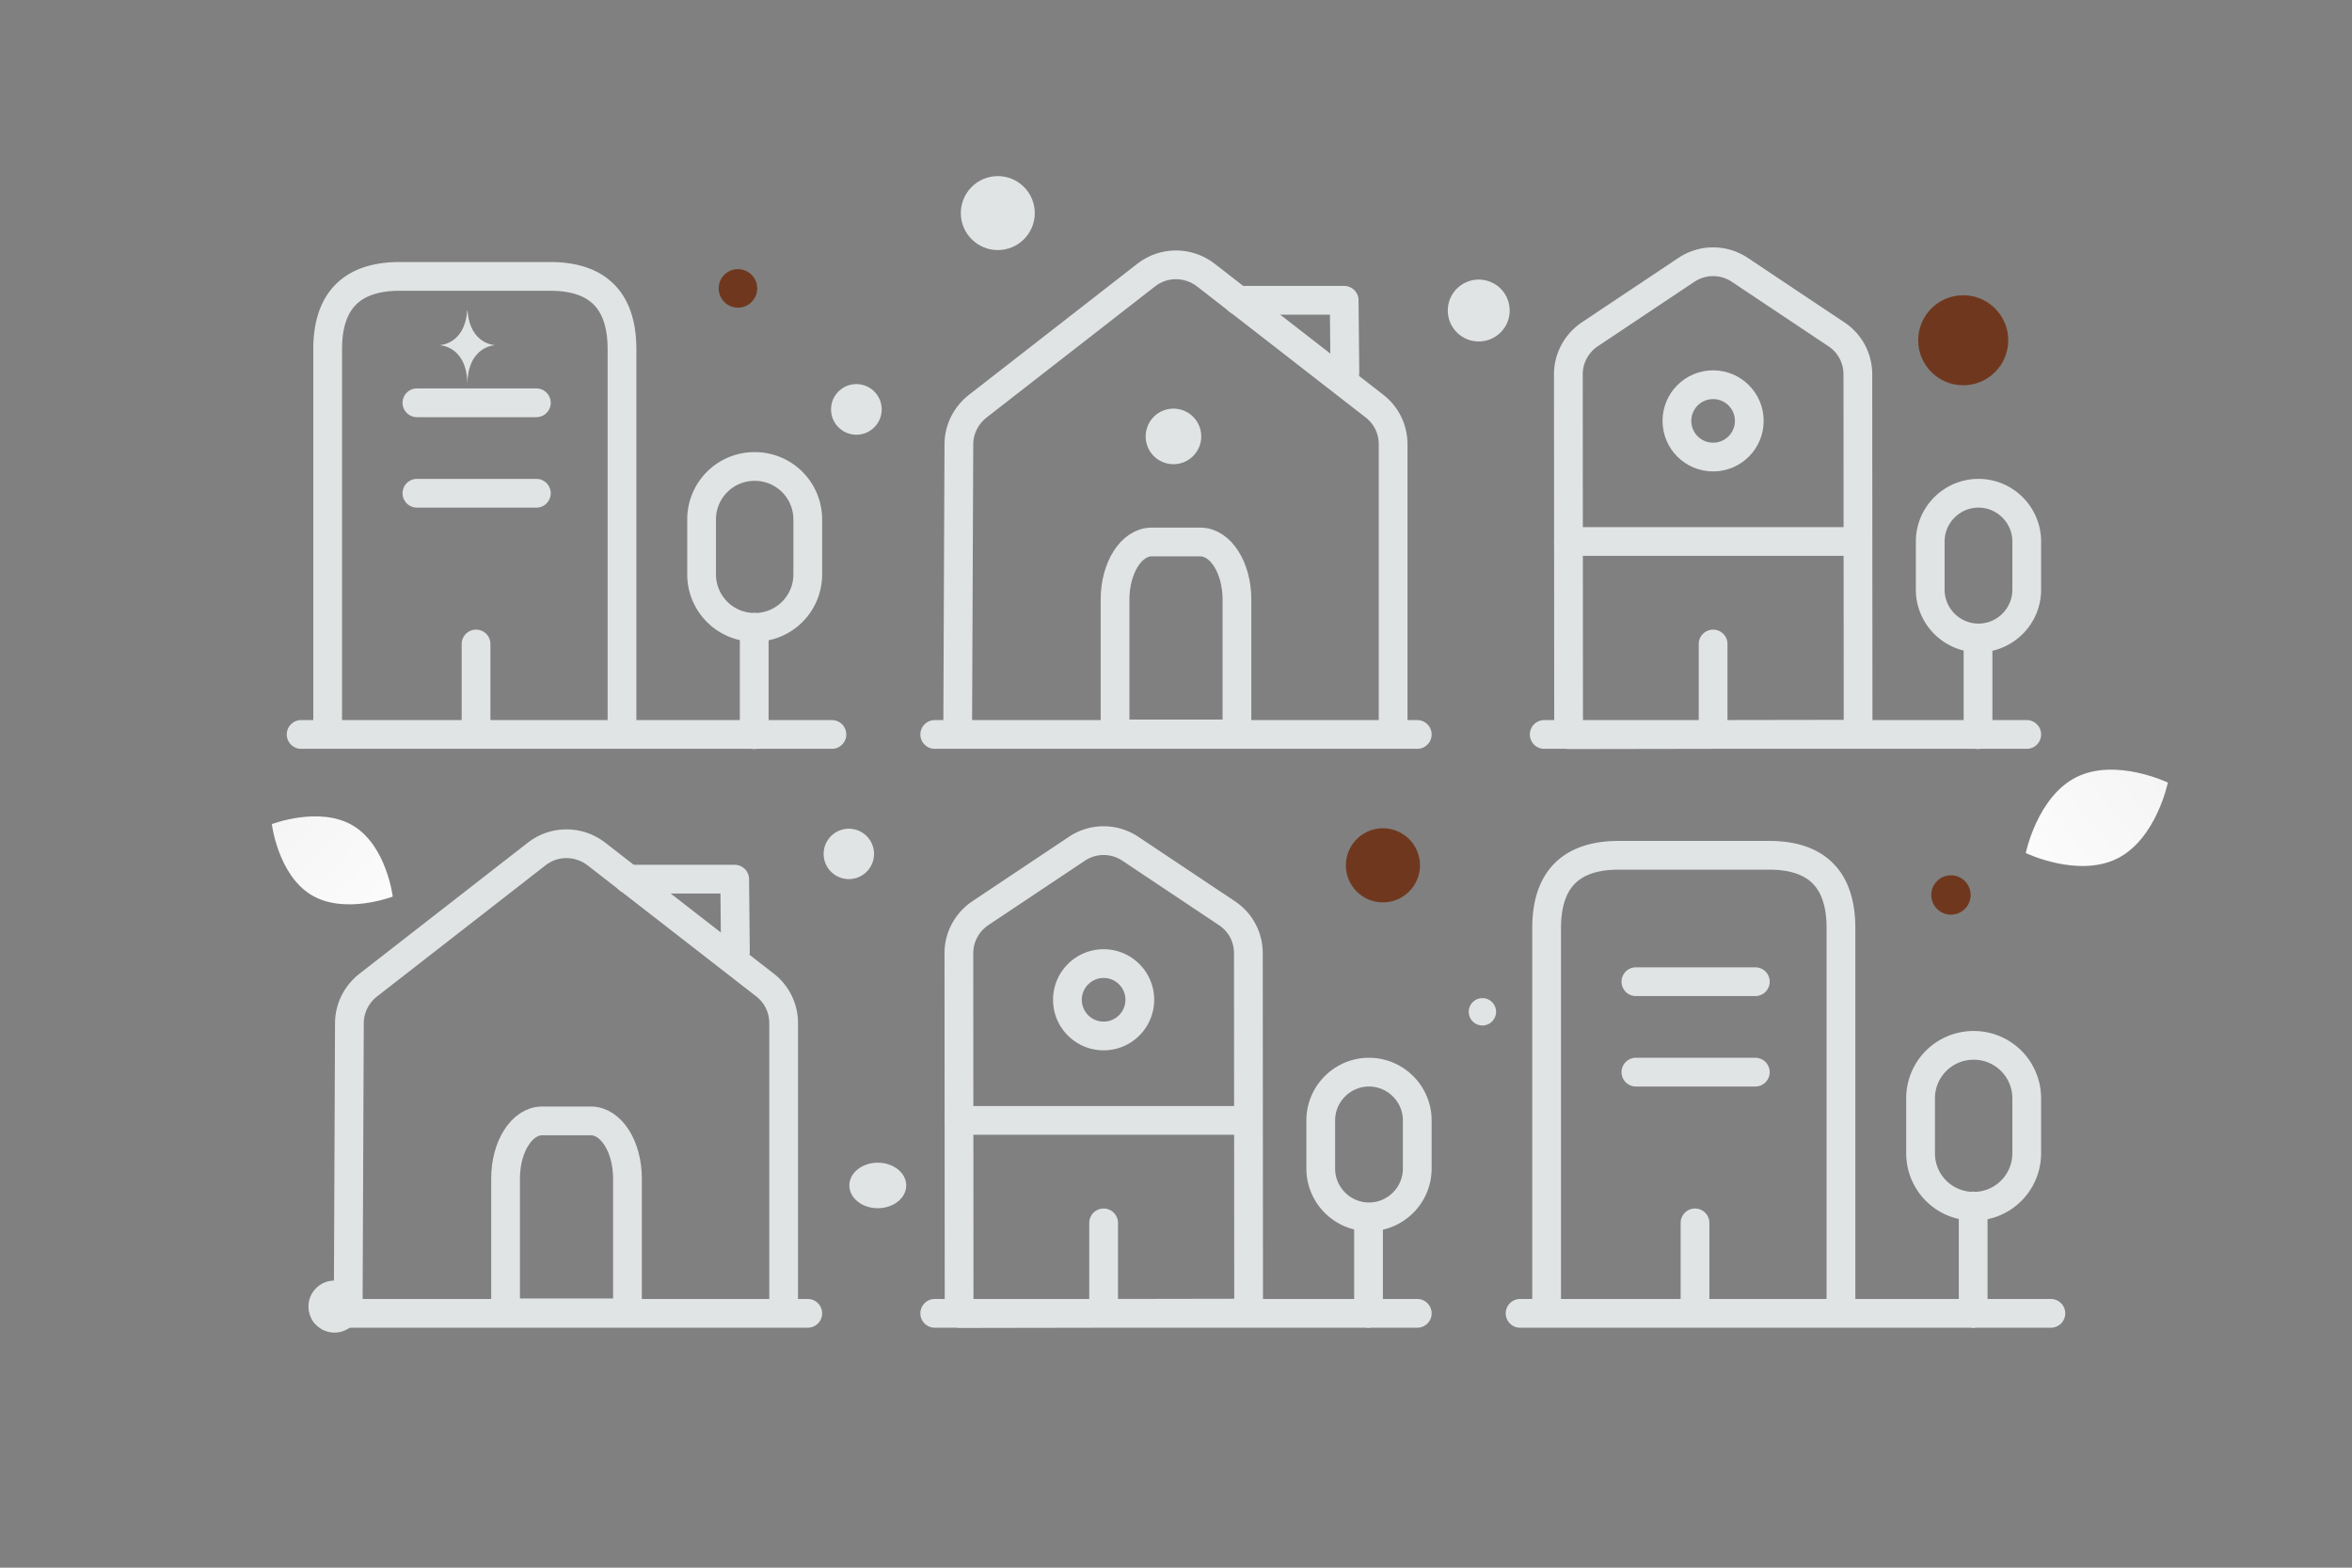 <svg width="900" height="600" viewBox="0 0 900 600" fill="none" xmlns="http://www.w3.org/2000/svg"><rect x="0" y="0" width="900" height="600" fill="#808080" stroke="none"/><path fill="transparent" d="M0 0h900v600H0z"/><path d="M124.463 502.655h184.633" stroke="#E1E4E5" stroke-width="11" stroke-miterlimit="10" stroke-linecap="round" stroke-linejoin="round"/><path d="m133.235 502.656.461-111.057c0-5.632 2.678-10.986 7.109-14.494l64.621-50.312c6.647-5.17 15.971-5.17 22.71 0l64.622 50.22c4.523 3.508 7.108 8.862 7.108 14.586v111.057" stroke="#E1E4E5" stroke-width="11" stroke-miterlimit="10" stroke-linejoin="round"/><path d="M226.109 428.997h-18.658c-7.743 0-13.993 9.844-13.993 22.039v51.425h46.644v-51.425c0-12.195-6.25-22.039-13.993-22.039z" stroke="#E1E4E5" stroke-width="11" stroke-miterlimit="10" stroke-linejoin="round"/><path d="m281.404 364.181-.277-27.695h-40.619m117.176 166.169h184.632m-64.529-.092-110.78.185-.092-137.921c0-6.185 3.139-11.909 8.216-15.325l36.927-24.648a18.405 18.405 0 0 1 20.494 0l36.926 24.648c5.17 3.416 8.217 9.14 8.217 15.325l.092 137.736zm45.886.185v-37.019m.18-55.39c-10.155 0-18.463 8.308-18.463 18.463v18.464c0 10.154 8.308 18.463 18.463 18.463 10.155 0 18.463-8.309 18.463-18.463v-18.464c0-10.155-8.308-18.463-18.463-18.463zm-156.938 18.463h110.78m-55.39 73.853v-34.618" stroke="#E1E4E5" stroke-width="11" stroke-miterlimit="10" stroke-linecap="round" stroke-linejoin="round"/><path d="M422.305 396.492c7.648 0 13.848-6.2 13.848-13.848 0-7.648-6.2-13.847-13.848-13.847-7.647 0-13.847 6.199-13.847 13.847s6.2 13.848 13.847 13.848zm159.368 106.163h203.096m-29.724.093v-41.173m.179-61.483a20.251 20.251 0 0 0-20.31 20.31v20.955a20.251 20.251 0 0 0 20.31 20.31 20.251 20.251 0 0 0 20.309-20.31v-20.955a20.251 20.251 0 0 0-20.309-20.31zM591.823 502.655V355.226c0-18.555 9.232-27.879 27.603-27.879h57.513c18.371 0 27.51 9.324 27.51 27.879v147.429M625.982 375.72h45.697m-45.697 34.619h45.697m-23.077 92.316v-34.618M115.231 281.096h203.097m-29.724.093v-41.173m.178-61.483a20.25 20.25 0 0 0-20.309 20.309v20.956a20.252 20.252 0 0 0 20.309 20.31 20.252 20.252 0 0 0 20.31-20.31v-20.956a20.251 20.251 0 0 0-20.31-20.309zM125.383 281.096V133.667c0-18.556 9.232-27.88 27.603-27.88h57.513c18.371 0 27.51 9.324 27.51 27.88v147.429m-78.467-126.935h45.696m-45.696 34.619h45.696m-23.077 92.316v-34.619m175.523 34.619h184.632" stroke="#E1E4E5" stroke-width="11" stroke-miterlimit="10" stroke-linecap="round" stroke-linejoin="round"/><path d="m366.455 281.096.462-111.057c0-5.631 2.677-10.985 7.108-14.493l64.621-50.312c6.647-5.17 15.971-5.17 22.71 0l64.622 50.22c4.523 3.508 7.108 8.862 7.108 14.585v111.057" stroke="#E1E4E5" stroke-width="11" stroke-miterlimit="10" stroke-linejoin="round"/><path d="M459.329 207.437h-18.658c-7.743 0-13.993 9.844-13.993 22.04v51.425h46.644v-51.425c0-12.196-6.251-22.04-13.993-22.04z" stroke="#E1E4E5" stroke-width="11" stroke-miterlimit="10" stroke-linejoin="round"/><path d="m514.625 142.621-.277-27.694h-40.619m117.174 166.169h184.633m-64.528-.093-110.78.185-.092-137.92c0-6.186 3.139-11.91 8.216-15.325l36.927-24.649a18.41 18.41 0 0 1 20.494 0l36.926 24.649c5.17 3.415 8.216 9.139 8.216 15.325l.093 137.735zm45.886.185v-37.019m.18-55.389c-10.155 0-18.464 8.308-18.464 18.463v18.463c0 10.155 8.309 18.463 18.464 18.463 10.154 0 18.463-8.308 18.463-18.463v-18.463c0-10.155-8.309-18.463-18.463-18.463zm-156.938 18.463h110.779m-55.39 73.853v-34.619" stroke="#E1E4E5" stroke-width="11" stroke-miterlimit="10" stroke-linecap="round" stroke-linejoin="round"/><path d="M655.525 174.932c7.648 0 13.848-6.199 13.848-13.847s-6.2-13.848-13.848-13.848c-7.648 0-13.847 6.2-13.847 13.848 0 7.648 6.199 13.847 13.847 13.847z" stroke="#E1E4E5" stroke-width="11" stroke-miterlimit="10" stroke-linecap="round" stroke-linejoin="round"/><path d="M810.098 328.612c-15.011 7.446-34.934-2.128-34.934-2.128s4.428-21.643 19.447-29.079c15.011-7.446 34.926 2.118 34.926 2.118s-4.428 21.643-19.439 29.089z" fill="url(#a)"/><path d="M119.189 342.562c12.774 7.656 31.101.578 31.101.578s-2.396-19.487-15.178-27.134c-12.774-7.656-31.093-.588-31.093-.588s2.396 19.488 15.17 27.144z" fill="url(#b)"/><circle cx="751.231" cy="130.23" r="17.23" transform="rotate(180 751.231 130.23)" fill="#6f381e"/><circle cx="282.378" cy="110.378" r="7.378" transform="rotate(180 282.378 110.378)" fill="#6f381e"/><circle cx="529.184" cy="331.184" r="14.184" transform="rotate(180 529.184 331.184)" fill="#6f381e"/><circle r="7.538" transform="matrix(-1 0 0 1 746.538 342.538)" fill="#6f381e"/><circle r="9.692" transform="matrix(-1 0 0 1 327.692 156.692)" fill="#E1E4E5"/><circle r="9.964" transform="matrix(-1 0 0 1 127.995 500.061)" fill="#E1E4E5"/><circle r="5.244" transform="matrix(-1 0 0 1 567.244 387.244)" fill="#E1E4E5"/><circle r="11.846" transform="matrix(-1 0 0 1 565.845 118.846)" fill="#E1E4E5"/><circle r="10.637" transform="scale(1 -1) rotate(-75 115.676 -376.106)" fill="#E1E4E5"/><circle r="14.151" transform="matrix(-1 0 0 1 381.812 81.556)" fill="#E1E4E5"/><ellipse rx="10.886" ry="8.709" transform="matrix(-1 0 0 1 335.886 453.709)" fill="#E1E4E5"/><circle r="9.646" transform="scale(1 -1) rotate(-75 -50.549 -375.059)" fill="#E1E4E5"/><path d="M178.766 118.896h.155c.919 13.01 10.595 13.211 10.595 13.211s-10.67.208-10.67 15.242c0-15.034-10.67-15.242-10.67-15.242s9.672-.201 10.59-13.211z" fill="#E1E4E5"/><defs><linearGradient id="a" x1="752.455" y1="351.839" x2="876.265" y2="253.904" gradientUnits="userSpaceOnUse"><stop stop-color="#fff"/><stop offset="1" stop-color="#EEE"/></linearGradient><linearGradient id="b" x1="168.621" y1="367.206" x2="65.837" y2="271.706" gradientUnits="userSpaceOnUse"><stop stop-color="#fff"/><stop offset="1" stop-color="#EEE"/></linearGradient></defs></svg>